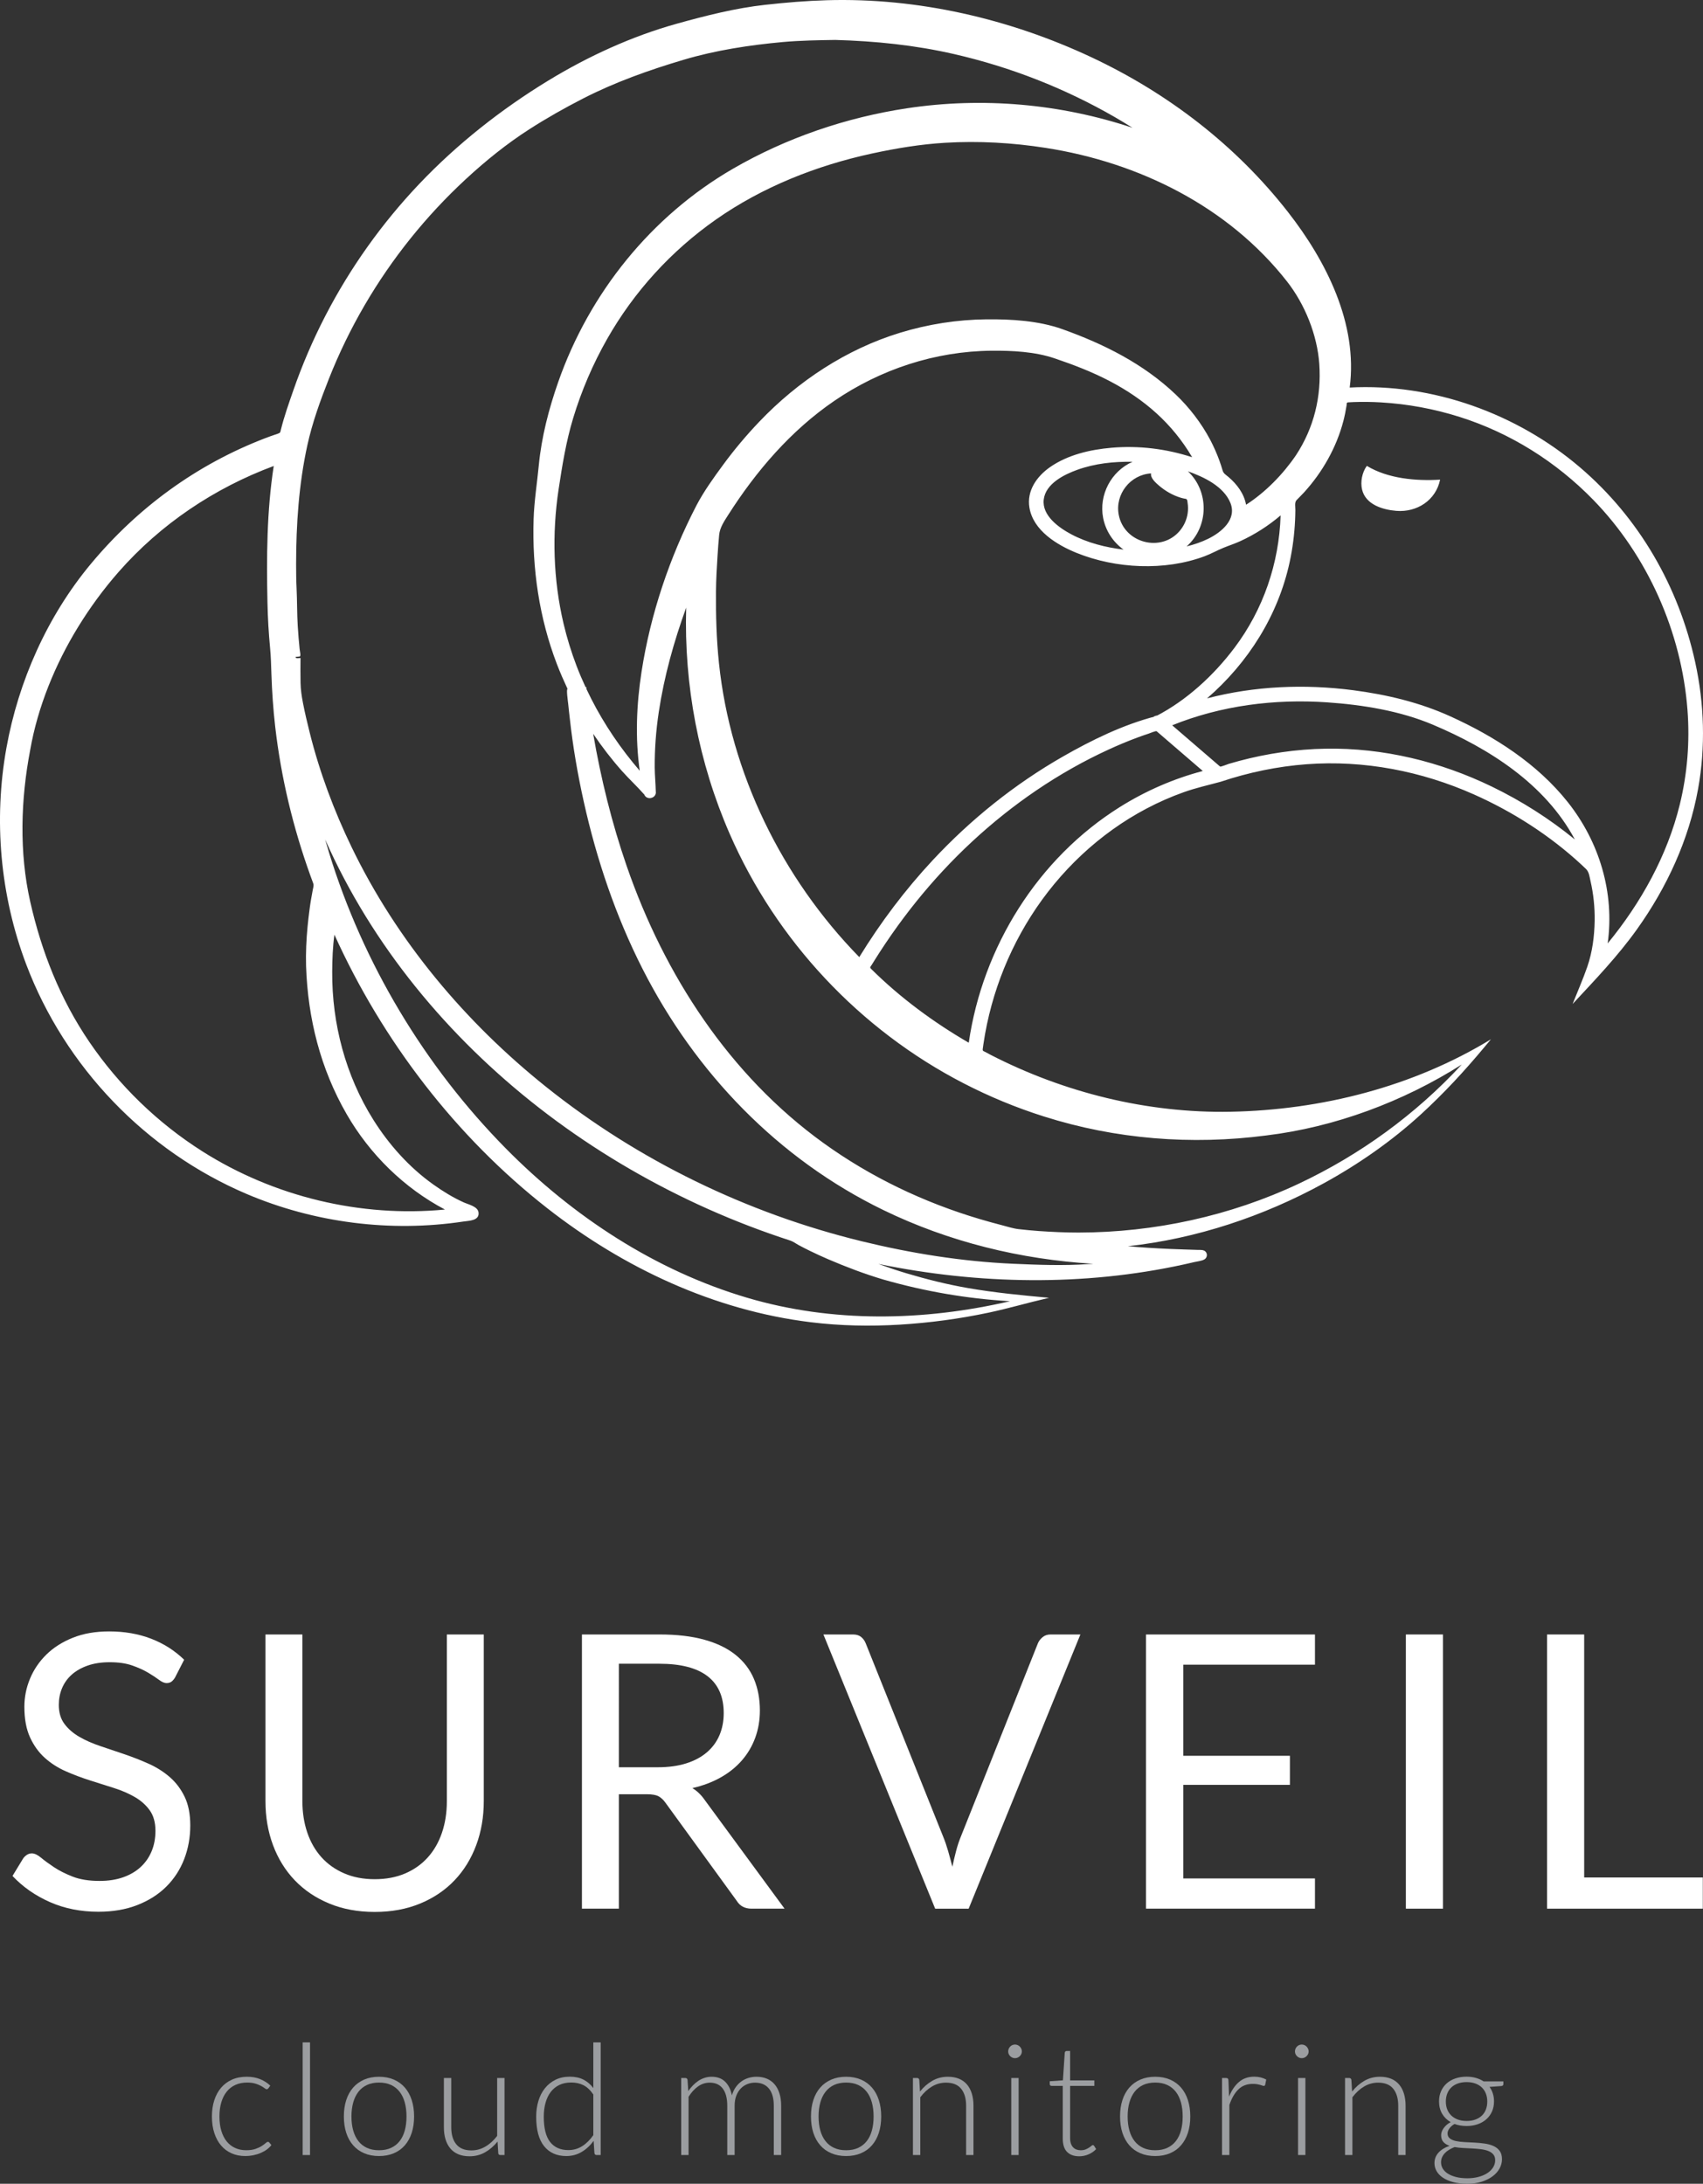 <?xml version="1.0" encoding="utf-8"?>
<!-- Generator: Adobe Illustrator 16.0.4, SVG Export Plug-In . SVG Version: 6.00 Build 0)  -->
<!DOCTYPE svg PUBLIC "-//W3C//DTD SVG 1.1//EN" "http://www.w3.org/Graphics/SVG/1.1/DTD/svg11.dtd">
<svg version="1.1" xmlns="http://www.w3.org/2000/svg" xmlns:xlink="http://www.w3.org/1999/xlink" x="0px" y="0px"
	 width="368.857px" height="472.972px" viewBox="0 0 368.857 472.972" enable-background="new 0 0 368.857 472.972"
	 xml:space="preserve">
<rect x="0" y="0" width="368.857" height="472.972" fill="#333333" stroke="none"/>
<g id="Calque_2" display="none">
	
		<rect x="-199.946" y="-110.697" display="inline" fill="#232020" stroke="#000000" stroke-width="0.232" stroke-miterlimit="10" width="1576.635" height="711.938"/>
</g>
<g id="Calque_1">
	<g>
		<g>
			<path fill="#FFFFFF" d="M37.934,363.285c-0.248,0.415-0.512,0.725-0.787,0.933c-0.275,0.207-0.635,0.311-1.078,0.311
				c-0.469,0-1.014-0.234-1.637-0.704c-0.621-0.47-1.408-0.988-2.361-1.554c-0.953-0.566-2.1-1.084-3.439-1.554
				c-1.342-0.47-2.965-0.705-4.871-0.705c-1.795,0-3.385,0.242-4.766,0.725c-1.381,0.484-2.535,1.14-3.461,1.969
				c-0.926,0.829-1.623,1.803-2.092,2.922c-0.471,1.119-0.705,2.328-0.705,3.626c0,1.658,0.408,3.033,1.223,4.124
				c0.814,1.092,1.893,2.024,3.232,2.797c1.34,0.774,2.859,1.444,4.559,2.01c1.699,0.567,3.439,1.154,5.223,1.762
				c1.781,0.608,3.521,1.292,5.221,2.051c1.699,0.76,3.219,1.72,4.561,2.88c1.338,1.16,2.416,2.583,3.232,4.269
				c0.814,1.686,1.223,3.758,1.223,6.217c0,2.597-0.443,5.035-1.326,7.314c-0.885,2.28-2.176,4.262-3.875,5.947
				c-1.699,1.686-3.787,3.012-6.26,3.979s-5.283,1.451-8.434,1.451c-3.84,0-7.342-0.697-10.506-2.093
				c-3.164-1.395-5.863-3.281-8.102-5.657l2.32-3.813c0.221-0.304,0.49-0.559,0.809-0.767c0.316-0.207,0.67-0.311,1.057-0.311
				c0.58,0,1.244,0.311,1.99,0.932c0.746,0.622,1.678,1.306,2.797,2.052s2.473,1.43,4.061,2.051c1.59,0.622,3.529,0.933,5.824,0.933
				c1.906,0,3.605-0.262,5.098-0.788c1.492-0.524,2.756-1.264,3.791-2.217c1.037-0.953,1.83-2.093,2.383-3.419
				s0.83-2.804,0.83-4.435c0-1.795-0.408-3.267-1.223-4.414c-0.816-1.146-1.887-2.106-3.213-2.88
				c-1.326-0.773-2.838-1.43-4.537-1.969c-1.699-0.539-3.439-1.091-5.223-1.658c-1.781-0.566-3.523-1.223-5.223-1.968
				c-1.697-0.746-3.211-1.713-4.537-2.901c-1.326-1.188-2.396-2.673-3.211-4.455c-0.816-1.782-1.223-3.985-1.223-6.61
				c0-2.099,0.406-4.13,1.223-6.092c0.814-1.961,1.994-3.702,3.543-5.222c1.547-1.519,3.461-2.735,5.74-3.647
				c2.279-0.912,4.896-1.368,7.854-1.368c3.314,0,6.34,0.525,9.076,1.575c2.734,1.05,5.125,2.569,7.17,4.559L37.934,363.285z"/>
			<path fill="#FFFFFF" d="M81.16,407.008c2.459,0,4.654-0.415,6.59-1.243c1.934-0.829,3.57-1.989,4.91-3.481
				s2.363-3.274,3.066-5.346c0.705-2.072,1.059-4.352,1.059-6.838v-36.097h7.998v36.097c0,3.426-0.547,6.604-1.637,9.532
				c-1.092,2.929-2.652,5.464-4.684,7.605c-2.031,2.142-4.512,3.82-7.439,5.035c-2.928,1.216-6.217,1.824-9.863,1.824
				s-6.936-0.608-9.863-1.824c-2.93-1.215-5.416-2.894-7.461-5.035c-2.045-2.141-3.611-4.676-4.703-7.605
				c-1.092-2.928-1.637-6.106-1.637-9.532v-36.097h7.998v36.056c0,2.487,0.352,4.766,1.057,6.838s1.727,3.854,3.066,5.346
				c1.34,1.492,2.984,2.66,4.934,3.502C76.498,406.587,78.701,407.008,81.16,407.008z"/>
			<path fill="#FFFFFF" d="M134.041,388.607v24.783h-7.998v-59.389h16.785c3.756,0,7.004,0.38,9.738,1.14
				c2.734,0.76,4.994,1.858,6.775,3.295c1.783,1.437,3.102,3.17,3.959,5.201c0.855,2.031,1.285,4.303,1.285,6.817
				c0,2.1-0.332,4.062-0.996,5.885c-0.662,1.824-1.623,3.46-2.879,4.911c-1.258,1.451-2.791,2.688-4.602,3.709
				c-1.809,1.022-3.861,1.796-6.154,2.321c0.994,0.58,1.879,1.423,2.652,2.528l17.324,23.582h-7.129
				c-1.465,0-2.541-0.566-3.232-1.699l-15.416-21.219c-0.471-0.663-0.982-1.14-1.535-1.43s-1.381-0.435-2.486-0.435H134.041z
				 M134.041,382.764h8.414c2.348,0,4.412-0.283,6.195-0.85c1.781-0.566,3.273-1.368,4.475-2.404
				c1.203-1.036,2.107-2.272,2.715-3.709c0.607-1.437,0.912-3.025,0.912-4.766c0-3.536-1.168-6.202-3.502-7.999
				c-2.334-1.796-5.809-2.694-10.422-2.694h-8.787V382.764z"/>
			<path fill="#FFFFFF" d="M178.346,354.002h6.422c0.719,0,1.299,0.18,1.742,0.539c0.441,0.359,0.773,0.815,0.994,1.368
				l16.785,41.899c0.387,0.94,0.738,1.962,1.057,3.067c0.316,1.105,0.627,2.252,0.932,3.44c0.25-1.188,0.518-2.334,0.809-3.44
				c0.291-1.104,0.629-2.127,1.016-3.067l16.701-41.899c0.193-0.469,0.525-0.905,0.994-1.306c0.471-0.4,1.051-0.601,1.742-0.601
				h6.465l-24.203,59.389h-7.254L178.346,354.002z"/>
			<path fill="#FFFFFF" d="M284.812,354.002v6.548h-28.512v19.728h23.084v6.299h-23.084v20.266h28.512v6.548h-36.594v-59.389
				H284.812z"/>
			<path fill="#FFFFFF" d="M312.537,413.391h-8.039v-59.389h8.039V413.391z"/>
			<path fill="#FFFFFF" d="M343.123,406.635h25.695v6.755h-33.736v-59.389h8.041V406.635z"/>
		</g>
		<g>
			<g>
				<path fill="#9B9DA0" d="M58.129,452.294c-0.057,0.056-0.109,0.104-0.16,0.142c-0.051,0.04-0.119,0.059-0.209,0.059
					c-0.111,0-0.266-0.076-0.461-0.227c-0.197-0.151-0.457-0.316-0.781-0.495s-0.729-0.344-1.215-0.495s-1.076-0.227-1.77-0.227
					c-0.961,0-1.814,0.17-2.557,0.512c-0.744,0.341-1.371,0.83-1.879,1.467c-0.51,0.637-0.896,1.409-1.166,2.314
					c-0.268,0.906-0.402,1.923-0.402,3.052c0,1.174,0.137,2.214,0.412,3.119c0.273,0.906,0.662,1.669,1.164,2.289
					c0.504,0.621,1.113,1.093,1.828,1.417s1.51,0.486,2.381,0.486c0.807,0,1.479-0.095,2.021-0.285s0.99-0.397,1.342-0.621
					s0.631-0.43,0.838-0.621c0.207-0.19,0.373-0.285,0.496-0.285c0.145,0,0.256,0.056,0.334,0.168l0.438,0.537
					c-0.258,0.335-0.582,0.648-0.973,0.939c-0.393,0.291-0.834,0.542-1.326,0.755s-1.025,0.377-1.602,0.495
					c-0.576,0.117-1.176,0.176-1.803,0.176c-1.062,0-2.031-0.192-2.908-0.578c-0.879-0.386-1.633-0.945-2.266-1.677
					c-0.631-0.732-1.123-1.629-1.475-2.691c-0.354-1.062-0.529-2.27-0.529-3.623c0-1.274,0.168-2.437,0.504-3.488
					c0.336-1.051,0.824-1.956,1.467-2.717c0.643-0.76,1.432-1.35,2.365-1.769s2.004-0.629,3.211-0.629
					c1.084,0,2.049,0.173,2.893,0.52s1.58,0.816,2.205,1.409L58.129,452.294z"/>
				<path fill="#9B9DA0" d="M67.15,442.35v24.4h-1.594v-24.4H67.15z"/>
				<path fill="#9B9DA0" d="M82.092,449.795c1.195,0,2.266,0.204,3.211,0.612s1.742,0.987,2.391,1.735
					c0.648,0.75,1.143,1.652,1.484,2.708c0.34,1.057,0.512,2.239,0.512,3.547s-0.172,2.488-0.512,3.539
					c-0.342,1.051-0.836,1.951-1.484,2.7s-1.445,1.325-2.391,1.727s-2.016,0.604-3.211,0.604c-1.197,0-2.268-0.201-3.211-0.604
					c-0.945-0.402-1.744-0.978-2.398-1.727s-1.152-1.649-1.492-2.7c-0.342-1.051-0.512-2.23-0.512-3.539s0.17-2.49,0.512-3.547
					c0.34-1.057,0.838-1.959,1.492-2.708c0.654-0.749,1.453-1.327,2.398-1.735C79.824,450,80.895,449.795,82.092,449.795z
					 M82.092,465.71c0.994,0,1.863-0.17,2.607-0.512c0.744-0.341,1.363-0.83,1.861-1.467s0.869-1.406,1.115-2.306
					c0.246-0.899,0.369-1.909,0.369-3.027c0-1.107-0.123-2.113-0.369-3.019s-0.617-1.68-1.115-2.323
					c-0.498-0.643-1.117-1.137-1.861-1.484s-1.613-0.52-2.607-0.52c-0.996,0-1.865,0.173-2.607,0.52
					c-0.744,0.347-1.365,0.841-1.861,1.484c-0.498,0.643-0.873,1.417-1.125,2.323c-0.25,0.906-0.377,1.912-0.377,3.019
					c0,1.118,0.127,2.127,0.377,3.027c0.252,0.9,0.627,1.669,1.125,2.306c0.496,0.637,1.117,1.126,1.861,1.467
					C80.227,465.54,81.096,465.71,82.092,465.71z"/>
				<path fill="#9B9DA0" d="M97.738,450.064v10.666c0,1.565,0.359,2.792,1.076,3.681c0.719,0.889,1.812,1.333,3.281,1.333
					c1.088,0,2.104-0.276,3.045-0.83c0.943-0.553,1.791-1.322,2.541-2.306v-12.544h1.594v16.686h-0.877
					c-0.311,0-0.471-0.145-0.48-0.436l-0.152-2.482c-0.773,0.961-1.666,1.733-2.678,2.314c-1.014,0.581-2.143,0.872-3.385,0.872
					c-0.93,0-1.74-0.146-2.436-0.436c-0.693-0.291-1.27-0.71-1.729-1.258s-0.807-1.208-1.041-1.979
					c-0.236-0.771-0.354-1.644-0.354-2.616v-10.666H97.738z"/>
				<path fill="#9B9DA0" d="M129.227,466.75c-0.277,0-0.438-0.145-0.48-0.436l-0.17-2.633c-0.738,1.006-1.604,1.806-2.594,2.398
					c-0.99,0.593-2.102,0.889-3.332,0.889c-2.049,0-3.648-0.709-4.795-2.129c-1.148-1.42-1.721-3.55-1.721-6.39
					c0-1.218,0.158-2.356,0.479-3.413c0.318-1.057,0.789-1.973,1.41-2.75c0.621-0.777,1.383-1.389,2.283-1.836
					c0.902-0.447,1.939-0.671,3.115-0.671c1.131,0,2.111,0.209,2.939,0.629c0.828,0.419,1.545,1.031,2.148,1.836v-9.895h1.594v24.4
					H129.227z M123.102,465.677c1.109,0,2.111-0.285,3.008-0.855c0.895-0.57,1.695-1.364,2.4-2.381v-8.804
					c-0.648-0.95-1.363-1.621-2.141-2.012c-0.779-0.391-1.66-0.587-2.646-0.587c-0.984,0-1.848,0.179-2.586,0.537
					s-1.357,0.863-1.855,1.518c-0.498,0.654-0.873,1.437-1.125,2.348c-0.252,0.912-0.379,1.915-0.379,3.01
					c0,2.482,0.459,4.308,1.377,5.476C120.072,465.093,121.389,465.677,123.102,465.677z"/>
				<path fill="#9B9DA0" d="M147.543,466.75v-16.686h0.873c0.289,0,0.457,0.14,0.502,0.419l0.152,2.415
					c0.324-0.458,0.67-0.877,1.039-1.258c0.369-0.38,0.764-0.707,1.182-0.981c0.42-0.274,0.867-0.486,1.342-0.637
					s0.977-0.227,1.502-0.227c1.217,0,2.189,0.355,2.918,1.065c0.727,0.71,1.217,1.697,1.475,2.96
					c0.201-0.693,0.482-1.292,0.846-1.794s0.779-0.919,1.248-1.25c0.469-0.33,0.979-0.576,1.531-0.738s1.119-0.243,1.699-0.243
					c0.826,0,1.568,0.137,2.229,0.411c0.658,0.274,1.219,0.679,1.682,1.216s0.818,1.196,1.062,1.979
					c0.246,0.783,0.369,1.677,0.369,2.684v10.666H167.6v-10.666c0-1.632-0.352-2.876-1.057-3.731
					c-0.703-0.855-1.709-1.283-3.018-1.283c-0.582,0-1.139,0.106-1.668,0.319c-0.531,0.212-1.002,0.528-1.41,0.947
					c-0.408,0.419-0.732,0.942-0.973,1.568s-0.359,1.353-0.359,2.18v10.666h-1.594v-10.666c0-1.621-0.324-2.862-0.973-3.723
					s-1.594-1.292-2.834-1.292c-0.906,0-1.744,0.271-2.516,0.813c-0.771,0.542-1.459,1.294-2.062,2.256v12.611H147.543z"/>
				<path fill="#9B9DA0" d="M183.264,449.795c1.195,0,2.266,0.204,3.211,0.612s1.742,0.987,2.391,1.735
					c0.648,0.75,1.143,1.652,1.484,2.708c0.34,1.057,0.512,2.239,0.512,3.547s-0.172,2.488-0.512,3.539
					c-0.342,1.051-0.836,1.951-1.484,2.7s-1.445,1.325-2.391,1.727s-2.016,0.604-3.211,0.604c-1.197,0-2.268-0.201-3.211-0.604
					c-0.945-0.402-1.744-0.978-2.398-1.727s-1.152-1.649-1.492-2.7c-0.342-1.051-0.512-2.23-0.512-3.539s0.17-2.49,0.512-3.547
					c0.34-1.057,0.838-1.959,1.492-2.708c0.654-0.749,1.453-1.327,2.398-1.735C180.996,450,182.066,449.795,183.264,449.795z
					 M183.264,465.71c0.994,0,1.863-0.17,2.607-0.512c0.744-0.341,1.363-0.83,1.861-1.467s0.869-1.406,1.115-2.306
					c0.246-0.899,0.369-1.909,0.369-3.027c0-1.107-0.123-2.113-0.369-3.019s-0.617-1.68-1.115-2.323
					c-0.498-0.643-1.117-1.137-1.861-1.484s-1.613-0.52-2.607-0.52c-0.996,0-1.865,0.173-2.607,0.52
					c-0.744,0.347-1.365,0.841-1.861,1.484c-0.498,0.643-0.873,1.417-1.125,2.323c-0.25,0.906-0.377,1.912-0.377,3.019
					c0,1.118,0.127,2.127,0.377,3.027c0.252,0.9,0.627,1.669,1.125,2.306c0.496,0.637,1.117,1.126,1.861,1.467
					C181.398,465.54,182.268,465.71,183.264,465.71z"/>
				<path fill="#9B9DA0" d="M197.736,466.75v-16.686h0.871c0.291,0,0.459,0.14,0.504,0.419l0.15,2.516
					c0.76-0.961,1.646-1.736,2.658-2.323s2.139-0.88,3.379-0.88c0.916,0,1.725,0.146,2.424,0.436
					c0.699,0.291,1.277,0.71,1.736,1.258c0.457,0.548,0.805,1.208,1.039,1.979s0.352,1.644,0.352,2.616v10.666h-1.594v-10.666
					c0-1.565-0.357-2.792-1.072-3.681c-0.715-0.889-1.811-1.333-3.287-1.333c-1.096,0-2.113,0.283-3.053,0.847
					c-0.938,0.564-1.777,1.339-2.516,2.323v12.51H197.736z"/>
				<path fill="#9B9DA0" d="M221.33,444.312c0,0.201-0.041,0.389-0.125,0.562s-0.193,0.327-0.326,0.461
					c-0.135,0.134-0.291,0.241-0.471,0.319c-0.178,0.078-0.369,0.117-0.57,0.117s-0.391-0.039-0.57-0.117
					c-0.178-0.078-0.334-0.185-0.469-0.319c-0.135-0.134-0.24-0.288-0.318-0.461s-0.117-0.361-0.117-0.562s0.039-0.394,0.117-0.579
					c0.078-0.184,0.184-0.344,0.318-0.478c0.135-0.134,0.291-0.241,0.469-0.319c0.18-0.078,0.369-0.117,0.57-0.117
					s0.393,0.039,0.57,0.117c0.18,0.078,0.336,0.185,0.471,0.319c0.133,0.134,0.242,0.293,0.326,0.478
					C221.289,443.917,221.33,444.11,221.33,444.312z M220.627,450.064v16.686h-1.594v-16.686H220.627z"/>
				<path fill="#9B9DA0" d="M233.758,467.019c-1.131,0-2.008-0.313-2.633-0.939c-0.627-0.626-0.939-1.593-0.939-2.901v-11.403
					h-2.398c-0.123,0-0.225-0.034-0.303-0.101c-0.078-0.067-0.117-0.162-0.117-0.285v-0.621l2.852-0.201l0.398-5.97
					c0.01-0.101,0.053-0.19,0.123-0.268c0.072-0.078,0.17-0.118,0.291-0.118h0.746v6.373h5.25v1.191h-5.25v11.32
					c0,0.458,0.059,0.853,0.178,1.182c0.117,0.33,0.279,0.601,0.486,0.813c0.205,0.212,0.449,0.369,0.729,0.469
					c0.279,0.101,0.582,0.151,0.906,0.151c0.402,0,0.748-0.059,1.039-0.176s0.543-0.246,0.754-0.386
					c0.213-0.14,0.387-0.268,0.521-0.386c0.133-0.117,0.24-0.176,0.318-0.176c0.09,0,0.178,0.056,0.268,0.168l0.436,0.704
					c-0.424,0.47-0.963,0.847-1.617,1.132S234.461,467.019,233.758,467.019z"/>
				<path fill="#9B9DA0" d="M250.207,449.795c1.197,0,2.268,0.204,3.213,0.612c0.943,0.408,1.74,0.987,2.389,1.735
					c0.648,0.75,1.143,1.652,1.484,2.708s0.512,2.239,0.512,3.547s-0.17,2.488-0.512,3.539s-0.836,1.951-1.484,2.7
					s-1.445,1.325-2.389,1.727c-0.945,0.402-2.016,0.604-3.213,0.604c-1.195,0-2.266-0.201-3.211-0.604s-1.744-0.978-2.398-1.727
					s-1.15-1.649-1.492-2.7s-0.512-2.23-0.512-3.539s0.17-2.49,0.512-3.547s0.838-1.959,1.492-2.708
					c0.654-0.749,1.453-1.327,2.398-1.735S249.012,449.795,250.207,449.795z M250.207,465.71c0.996,0,1.865-0.17,2.609-0.512
					c0.742-0.341,1.363-0.83,1.861-1.467c0.496-0.637,0.869-1.406,1.115-2.306c0.244-0.899,0.369-1.909,0.369-3.027
					c0-1.107-0.125-2.113-0.369-3.019c-0.246-0.906-0.619-1.68-1.115-2.323c-0.498-0.643-1.119-1.137-1.861-1.484
					c-0.744-0.347-1.613-0.52-2.609-0.52c-0.994,0-1.863,0.173-2.607,0.52c-0.742,0.347-1.363,0.841-1.861,1.484
					c-0.498,0.643-0.871,1.417-1.123,2.323s-0.377,1.912-0.377,3.019c0,1.118,0.125,2.127,0.377,3.027
					c0.252,0.9,0.625,1.669,1.123,2.306s1.119,1.126,1.861,1.467C248.344,465.54,249.213,465.71,250.207,465.71z"/>
				<path fill="#9B9DA0" d="M264.68,466.75v-16.686h0.84c0.189,0,0.326,0.039,0.41,0.117c0.084,0.079,0.131,0.212,0.143,0.402
					l0.135,3.522c0.535-1.353,1.252-2.412,2.146-3.178c0.895-0.766,1.994-1.148,3.303-1.148c0.504,0,0.967,0.053,1.393,0.159
					c0.424,0.106,0.826,0.26,1.207,0.461l-0.219,1.106c-0.033,0.179-0.145,0.269-0.334,0.269c-0.068,0-0.162-0.022-0.285-0.067
					c-0.123-0.044-0.277-0.095-0.461-0.151c-0.186-0.056-0.412-0.106-0.68-0.151c-0.27-0.044-0.576-0.067-0.922-0.067
					c-1.264,0-2.301,0.392-3.111,1.174c-0.811,0.783-1.467,1.912-1.971,3.388v10.85H264.68z"/>
				<path fill="#9B9DA0" d="M283.445,444.312c0,0.201-0.043,0.389-0.125,0.562c-0.084,0.173-0.193,0.327-0.328,0.461
					c-0.135,0.134-0.291,0.241-0.469,0.319c-0.18,0.078-0.369,0.117-0.57,0.117s-0.393-0.039-0.57-0.117
					c-0.18-0.078-0.336-0.185-0.471-0.319c-0.133-0.134-0.24-0.288-0.318-0.461s-0.117-0.361-0.117-0.562s0.039-0.394,0.117-0.579
					c0.078-0.184,0.186-0.344,0.318-0.478c0.135-0.134,0.291-0.241,0.471-0.319c0.178-0.078,0.369-0.117,0.57-0.117
					s0.391,0.039,0.57,0.117c0.178,0.078,0.334,0.185,0.469,0.319c0.135,0.134,0.244,0.293,0.328,0.478
					C283.402,443.917,283.445,444.11,283.445,444.312z M282.74,450.064v16.686h-1.592v-16.686H282.74z"/>
				<path fill="#9B9DA0" d="M291.326,466.75v-16.686h0.873c0.289,0,0.457,0.14,0.502,0.419l0.152,2.516
					c0.76-0.961,1.645-1.736,2.656-2.323s2.139-0.88,3.381-0.88c0.916,0,1.725,0.146,2.422,0.436
					c0.699,0.291,1.277,0.71,1.736,1.258s0.805,1.208,1.039,1.979c0.236,0.771,0.354,1.644,0.354,2.616v10.666h-1.594v-10.666
					c0-1.565-0.357-2.792-1.074-3.681c-0.715-0.889-1.811-1.333-3.285-1.333c-1.096,0-2.113,0.283-3.053,0.847
					s-1.777,1.339-2.516,2.323v12.51H291.326z"/>
				<path fill="#9B9DA0" d="M317.656,449.779c0.727,0,1.398,0.089,2.02,0.268c0.621,0.179,1.178,0.431,1.67,0.755h4.275v0.553
					c0,0.28-0.156,0.431-0.469,0.453l-2.533,0.184c0.312,0.425,0.553,0.903,0.721,1.434c0.168,0.531,0.252,1.098,0.252,1.702
					c0,0.805-0.145,1.534-0.436,2.188c-0.291,0.654-0.697,1.213-1.217,1.677c-0.52,0.464-1.143,0.825-1.869,1.082
					s-1.531,0.386-2.414,0.386c-0.963,0-1.834-0.146-2.617-0.436c-0.469,0.268-0.838,0.587-1.107,0.956
					c-0.268,0.369-0.402,0.727-0.402,1.073c0,0.481,0.168,0.85,0.504,1.107c0.336,0.257,0.779,0.444,1.332,0.562
					c0.555,0.117,1.186,0.193,1.896,0.226c0.709,0.034,1.43,0.07,2.162,0.109s1.453,0.109,2.164,0.209
					c0.709,0.101,1.342,0.277,1.895,0.528c0.555,0.251,0.998,0.604,1.334,1.057c0.336,0.453,0.502,1.053,0.502,1.803
					c0,0.693-0.172,1.358-0.52,1.996c-0.346,0.637-0.846,1.202-1.5,1.694c-0.654,0.492-1.445,0.886-2.373,1.182
					c-0.928,0.296-1.969,0.444-3.119,0.444c-1.174,0-2.203-0.12-3.086-0.36c-0.883-0.241-1.625-0.565-2.223-0.973
					c-0.598-0.408-1.047-0.881-1.35-1.417s-0.453-1.106-0.453-1.71c0-0.883,0.291-1.644,0.873-2.281
					c0.58-0.637,1.381-1.129,2.398-1.476c-0.561-0.19-1.004-0.464-1.334-0.822c-0.33-0.357-0.494-0.855-0.494-1.493
					c0-0.235,0.043-0.48,0.133-0.738c0.09-0.257,0.225-0.511,0.402-0.763c0.18-0.251,0.395-0.489,0.646-0.712
					s0.545-0.425,0.881-0.604c-0.795-0.458-1.412-1.067-1.854-1.828s-0.662-1.649-0.662-2.667c0-0.805,0.143-1.535,0.428-2.188
					c0.285-0.654,0.688-1.216,1.207-1.686s1.148-0.833,1.887-1.09S316.76,449.779,317.656,449.779z M323.844,467.874
					c0-0.525-0.137-0.947-0.412-1.266c-0.273-0.318-0.639-0.567-1.098-0.746s-0.986-0.305-1.584-0.377
					c-0.6-0.073-1.225-0.126-1.879-0.159c-0.654-0.034-1.311-0.067-1.971-0.101c-0.66-0.034-1.273-0.101-1.844-0.202
					c-0.426,0.168-0.82,0.361-1.184,0.579c-0.363,0.218-0.674,0.464-0.93,0.738c-0.258,0.274-0.459,0.576-0.604,0.905
					c-0.146,0.33-0.219,0.69-0.219,1.082c0,0.492,0.125,0.948,0.377,1.367c0.252,0.419,0.621,0.782,1.107,1.09
					c0.486,0.307,1.082,0.55,1.785,0.729c0.705,0.179,1.516,0.269,2.432,0.269c0.85,0,1.641-0.095,2.373-0.285
					c0.732-0.19,1.369-0.458,1.912-0.805s0.967-0.76,1.275-1.241C323.689,468.969,323.844,468.444,323.844,467.874z
					 M317.656,459.371c0.715,0,1.352-0.103,1.91-0.31c0.561-0.207,1.029-0.495,1.41-0.864c0.379-0.369,0.668-0.811,0.863-1.325
					s0.293-1.084,0.293-1.71s-0.1-1.199-0.301-1.719c-0.203-0.52-0.496-0.964-0.881-1.333c-0.387-0.369-0.855-0.654-1.41-0.855
					c-0.553-0.201-1.182-0.302-1.885-0.302c-0.705,0-1.338,0.101-1.896,0.302s-1.031,0.486-1.416,0.855
					c-0.387,0.369-0.68,0.813-0.881,1.333s-0.303,1.093-0.303,1.719s0.102,1.196,0.303,1.71s0.494,0.956,0.881,1.325
					c0.385,0.369,0.857,0.657,1.416,0.864S316.951,459.371,317.656,459.371z"/>
			</g>
		</g>
		<path fill="#FFFFFF" d="M367.164,143.411c-3.601-16.412-12.171-31.284-24.96-42.197c-13.64-11.64-31.883-18.234-49.868-17.279
			c1.808-13.811-5.096-27.426-13.38-38.026c-11.285-14.442-25.974-25.713-42.521-33.488C218.64,4.061,198.8-0.527,179.097,0.048
			c-4.469,0.13-8.89,0.503-13.332,0.993c-6.49,0.716-12.883,2.346-19.155,4.089c-9.692,2.693-19.214,7.058-27.807,12.292
			c-10.2,6.212-19.751,13.734-27.98,22.397c-8.082,8.508-14.961,18.158-20.351,28.583c-2.709,5.241-5.042,10.676-6.975,16.251
			c-0.964,2.779-1.939,5.516-2.648,8.377c-0.162,0.657-0.112,0.712-0.707,0.915c-0.22,0.075-0.44,0.15-0.661,0.225
			c-0.696,0.236-1.386,0.484-2.071,0.748c-14.809,5.688-27.589,15.022-37.749,27.234c-9.411,11.312-15.669,25.383-18.267,39.821
			c-2.818,15.658-1.351,32.011,4.286,46.901c8.405,22.204,25.892,40.417,47.734,49.718c14.671,6.246,31.169,8.354,46.944,5.975
			c1.205-0.182,3.549-0.158,3.283-1.997c-0.184-1.277-2.179-1.688-3.196-2.146c-2.335-1.052-4.519-2.403-6.602-3.885
			c-5.204-3.702-9.585-8.607-12.978-14.005c-6.008-9.563-8.982-20.812-8.912-32.085c0.017-2.67,0.115-5.368,0.477-8.017
			c10.387,22.947,26.289,43.764,46.162,59.296c16.511,12.905,36.102,22.087,57.018,24.648c6.416,0.786,12.885,0.913,19.334,0.52
			c6.429-0.391,12.83-1.25,19.131-2.583c4.29-0.907,8.492-2.147,12.762-3.136c0.131-0.031,0.263-0.061,0.395-0.092
			c-5.887-0.536-11.744-1.099-17.574-2.108c-4.511-0.781-8.955-1.896-13.341-3.203c-2.045-0.609-4.062-1.297-6.067-2.023
			c21.734,4.458,44.424,4.87,66.146,0.117c0.758-0.166,1.514-0.337,2.269-0.516c0.681-0.16,1.528-0.229,2.153-0.554
			c0.542-0.282,0.749-0.98,0.443-1.511c-0.378-0.66-1.166-0.555-1.815-0.575c-2.056-0.066-4.11-0.124-6.165-0.213
			c-3-0.13-5.999-0.316-8.99-0.582c14.866-1.644,29.32-6.453,42.414-13.627c7.496-4.108,14.732-9.146,21.05-14.932
			c4.972-4.553,9.456-9.402,13.77-14.579c0.468-0.561,0.935-1.122,1.402-1.683c-16.887,10.3-36.729,15.32-56.415,15.693
			c-17.996,0.34-36.03-4.133-52-12.35c-0.367-0.189-0.73-0.389-1.093-0.589c-0.401-0.221-0.63-0.175-0.565-0.669
			c0.045-0.336,0.092-0.672,0.141-1.007c0.212-1.453,0.471-2.9,0.773-4.337c0.582-2.762,1.33-5.489,2.235-8.163
			c1.811-5.341,4.254-10.468,7.276-15.229c6.182-9.74,14.82-17.923,25.038-23.314c2.612-1.378,5.323-2.572,8.105-3.562
			c2.626-0.936,5.305-1.522,7.983-2.256c6.025-2.016,12.289-3.324,18.627-3.794c12.41-0.921,24.855,1.495,36.201,6.542
			c8.486,3.775,16.521,8.928,23.34,15.255c0.323,0.3,0.643,0.603,0.958,0.911c0.653,0.639,0.747,1.664,0.948,2.533
			c0.66,2.855,0.961,5.791,0.91,8.721c-0.057,3.316-0.5,6.738-1.586,9.887c-0.943,2.73-2.126,5.395-3.188,8.081
			c4.852-5.216,9.777-10.35,13.929-16.162c6.484-9.08,11.261-19.398,13.247-30.416C369.43,161.781,369.144,152.421,367.164,143.411
			C363.209,125.386,369.512,154.098,367.164,143.411z M280.711,98.577c-2.802,4.124-6.621,8.043-10.823,10.744
			c-0.432-2.418-1.984-4.46-3.82-6.021c-0.562-0.479-1.057-0.705-1.266-1.431c-0.209-0.72-0.443-1.433-0.699-2.138
			c-0.557-1.527-1.219-3.016-1.971-4.456c-1.932-3.636-4.515-7.015-7.502-9.854c-6.986-6.64-15.54-10.92-24.548-14.135
			c-5.122-1.828-11.031-2.175-16.423-2.122c-6.331,0.062-12.639,1.052-18.692,2.9c-11.655,3.559-22.137,10.486-30.515,19.276
			c-2.801,2.938-5.414,6.043-7.817,9.316c-2.068,2.816-4.188,5.75-5.812,8.859c-5.791,11.175-9.941,23.517-11.866,35.959
			c-1.098,7.099-1.399,14.327-0.396,21.457c-4.098-4.761-7.657-9.979-10.506-15.581c-0.347-0.682-0.684-1.369-1.01-2.061
			c-0.035-0.131-0.037-0.283-0.055-0.417c-0.025-0.19-0.126,0.026-0.165-0.061c-0.696-1.499-1.348-3.014-1.937-4.559
			c-1.144-3.002-2.097-6.075-2.833-9.203c-2.233-9.49-2.519-19.437-1.065-29.07c0.786-5.208,1.625-10.383,3.158-15.437
			c1.802-5.938,4.262-11.681,7.326-17.077c5.842-10.29,13.896-19.112,23.578-25.906c10.074-7.069,21.792-11.704,33.785-14.304
			c5.233-1.135,10.527-2.012,15.878-2.333c7.278-0.437,14.596-0.011,21.796,1.112c20.155,3.143,39.513,12.686,52.233,28.912
			c3.878,4.946,6.573,11.592,7.007,17.936C286.229,85.883,284.601,92.646,280.711,98.577
			C280.468,98.935,280.947,98.217,280.711,98.577z M250.351,155.127c-7.048,1.812-13.834,5.128-20.117,8.722
			c-10.471,5.987-19.979,13.625-28.2,22.444c-6.001,6.437-11.318,13.502-15.921,21.001c-16.715-17.096-27.889-39.8-30.389-63.65
			c-0.548-5.224-0.686-10.342-0.645-15.565c0.021-2.547,0.169-5.1,0.331-7.642c0.098-1.532,0.207-3.066,0.355-4.595
			c0.155-1.59,1.092-2.953,1.942-4.289c6.072-9.536,13.58-18.286,22.96-24.705c10.048-6.876,21.908-10.776,34.106-10.886
			c4.487-0.04,9.354,0.199,13.635,1.647c4.104,1.388,8.133,2.935,11.977,4.948c7.482,3.919,13.536,9.176,17.826,16.472
			c-5.637-1.832-11.542-2.561-17.457-2.052c-4.613,0.397-9.473,1.515-13.328,4.198c-2.868,1.997-5.078,5.136-4.461,8.78
			c0.84,4.964,5.953,8.07,10.232,9.801c8.48,3.429,19.101,3.944,27.719,0.715c1.42-0.532,2.707-1.261,4.058-1.817
			c1.229-0.506,2.507-0.913,3.714-1.47c3.149-1.453,6.037-3.308,8.682-5.555c-0.323,10.369-3.747,20.377-9.991,28.675
			C262.908,146.247,257.009,151.7,250.351,155.127C248.856,155.512,251.347,154.615,250.351,155.127z M261.687,116.689
			c-1.488,0.731-3.072,1.259-4.679,1.658c4.802-4.229,4.95-11.874,0.286-16.267c3.424,1.213,7.735,3.235,9.199,6.836
			C267.947,112.496,264.554,115.28,261.687,116.689C260.305,117.369,264.882,115.12,261.687,116.689z M238.928,112.157
			c0.53,2.762,2.132,5.243,4.419,6.877c-3.91-0.472-7.848-1.466-11.34-3.325c-2.646-1.409-6.345-4.025-5.945-7.495
			c0.398-3.461,4.43-5.444,7.313-6.475c3.81-1.362,7.897-1.793,11.922-1.72C240.663,102.063,237.977,107.183,238.928,112.157
			C239.483,115.048,237.945,107.021,238.928,112.157z M242.311,111.509c-0.853-4.446,2.499-8.709,7.005-8.976
			c-0.204,0.999,1.064,2.086,1.711,2.641c1.359,1.167,3.009,2.116,4.729,2.63c0.342,0.102,0.691,0.186,1.046,0.233
			c0.399,0.053,0.37,0.536,0.427,0.901c0.111,0.727,0.118,1.469,0.016,2.197c-0.195,1.406-0.797,2.745-1.711,3.831
			C251.507,119.745,243.485,117.636,242.311,111.509C241.523,107.402,243.098,115.616,242.311,111.509z M66.292,209.228
			c0.374,11.339,3.123,22.268,8.808,32.115c5.006,8.669,12.415,15.958,21.271,20.626c-18.261,1.758-37.031-2.779-52.516-12.59
			c-9.685-6.136-18.078-14.259-24.525-23.738c-6.296-9.257-10.339-19.508-12.794-30.389c-2.402-10.648-2.049-22.122-0.003-32.779
			c1.619-9.329,5.445-18.636,10.373-26.66c2.595-4.225,5.511-8.207,8.781-11.935c9.074-10.343,20.732-18.17,33.598-22.949
			c-1.511,9.84-1.565,19.729-1.354,29.651c0.069,3.266,0.26,6.529,0.568,9.781c0.182,1.917,0.225,3.775,0.289,5.695
			c0.126,3.796,0.385,7.571,0.818,11.343c1.264,10.975,3.866,21.833,7.613,32.224c0.203,0.563,0.41,1.125,0.619,1.687
			c0.182,0.49-0.006,0.941-0.105,1.479c-0.259,1.401-0.519,2.803-0.691,4.218c-0.166,1.215-0.304,2.428-0.423,3.648
			C66.341,203.498,66.218,206.374,66.292,209.228z M191.351,277.138c8.994,2.568,18.068,4.137,27.409,4.686
			c-18.692,4.329-38.425,4.719-56.923-0.748c-19.926-5.889-37.767-17.63-52.291-32.351c-17.566-17.805-30.929-40.091-38.262-64.008
			c-0.296-0.965-0.58-1.933-0.858-2.903c10.153,22.952,26.601,42.763,46.341,58.132c10.021,7.801,20.896,14.471,32.351,19.95
			c5.746,2.749,11.645,5.186,17.651,7.304c1.461,0.514,2.928,1.01,4.399,1.489c0.659,0.215,1.224,0.665,1.835,0.992
			c0.805,0.432,1.618,0.848,2.439,1.248c1.324,0.646,2.668,1.263,4.023,1.843C183.348,274.436,187.301,275.932,191.351,277.138z
			 M235.666,273.784c-5.367,0.375-10.815,0.167-16.185-0.069c-11.072-0.486-22.148-2.262-32.904-4.89
			c-24.773-6.053-48.331-17.469-68.263-33.398c-17.56-14.035-32.364-31.666-42.163-51.958c-3.834-7.939-6.945-16.263-9.079-24.823
			c-0.529-2.125-1.043-4.259-1.455-6.411c-0.284-1.481-0.491-2.831-0.521-4.351c-0.035-1.789-0.026-3.575-0.01-5.364
			c-0.315,0-1.098,0.196-1.07-0.238c0.295-0.034,0.591-0.067,0.887-0.102c0.337-0.038,0.029-1.243-0.003-1.562
			c-0.172-1.681-0.31-3.365-0.413-5.052c-0.164-2.678-0.12-5.358-0.248-8.034c-0.086-1.785-0.105-3.574-0.105-5.361
			c0.005-8.594,0.591-17.292,2.428-25.702c1.078-4.933,2.807-9.699,4.658-14.388c2.18-5.521,4.781-10.876,7.773-16.004
			c5.887-10.093,13.28-19.303,21.856-27.239c4.324-4.001,8.919-7.718,13.883-10.897c3.716-2.38,7.539-4.541,11.461-6.556
			c6.979-3.586,14.368-6.207,21.877-8.44c6.969-2.072,14.259-3.179,21.49-3.841c3.729-0.341,7.855-0.4,11.346-0.455
			c8.694,0.243,17.272,1.118,25.771,3.068c12.188,2.796,23.931,7.391,34.766,13.636c1.297,0.748,2.578,1.525,3.845,2.322
			c-15.65-5.217-32.481-6.689-48.786-4.234c-13.218,1.99-26.175,6.407-37.742,13.102c-17.709,10.25-31.113,26.932-37.857,46.204
			c-2.031,5.804-3.615,11.892-4.203,18.026c-0.372,3.888-0.997,7.729-1.123,11.643c-0.346,10.707,1.199,21.391,5.044,31.421
			c0.7,1.825,1.485,3.607,2.309,5.379c-0.317,0.012,0.09,2.731,0.132,3.182c0.099,1.075,0.234,2.147,0.352,3.221
			c0.667,6.071,1.714,12.129,3.042,18.088c2.782,12.488,6.906,24.707,12.708,36.125c11.43,22.495,29.364,41.171,52.154,52.243
			c14.223,6.91,29.724,10.698,45.482,11.644C236.421,273.741,236.044,273.762,235.666,273.784z M226.104,241.807
			c15.506,4.94,31.994,6.229,48.102,4.125c14.949-1.804,29.715-7.328,42.403-15.374c-9.958,10.785-22.011,19.548-35.284,25.802
			c-14.857,6.999-31.279,10.572-47.688,10.594c-2.873,0.003-5.739-0.132-8.605-0.326c-1.474-0.107-2.938-0.25-4.406-0.415
			c-1.21-0.136-2.43-0.545-3.607-0.849c-1.598-0.412-3.188-0.851-4.77-1.32c-12.119-3.596-23.619-9.073-33.882-16.476
			c-20.382-14.702-34.477-36.415-42.62-59.961c-3.23-9.338-5.591-18.942-7.268-28.676c1.91,2.828,3.997,5.542,6.266,8.092
			c1.549,1.74,3.271,3.324,4.806,5.072c-0.029-0.015-0.053-0.137-0.058-0.151c0.455,1.557,2.828,0.99,2.542-0.595
			c-0.036-1.7-0.216-3.41-0.228-5.121c-0.027-4.027,0.282-8.053,0.882-12.035c1.163-7.719,3.274-15.259,5.932-22.59
			c-0.487,16.77,2.695,33.561,9.407,48.953c10.102,23.165,28.194,42.456,50.645,54.051
			C214.263,237.495,220.103,239.919,226.104,241.807C228.748,242.649,220.812,240.142,226.104,241.807z M242.6,174.761
			c-17.821,11.141-29.778,30.365-32.774,51.079c-7.601-4.403-14.882-9.774-21.124-15.97c-0.402-0.399-0.165-0.453,0.103-0.889
			c0.189-0.308,0.379-0.615,0.57-0.922c0.383-0.611,0.77-1.22,1.161-1.826c0.845-1.306,1.712-2.597,2.603-3.872
			c1.696-2.43,3.475-4.804,5.334-7.112c3.7-4.594,7.722-8.928,12.045-12.942c8.752-8.125,18.73-14.979,29.594-19.965
			c2.065-0.948,4.162-1.83,6.295-2.619c0.785-0.291,1.575-0.569,2.371-0.828c0.219-0.071,1.586-0.653,1.743-0.517
			c1.765,1.519,3.528,3.038,5.292,4.557c1.567,1.351,3.135,2.701,4.703,4.051C254.192,168.654,248.142,171.295,242.6,174.761
			C236.285,178.708,248.214,171.25,242.6,174.761z M323.154,170.381c-11.198-5.429-23.548-8.437-36.019-8.226
			c-6.336,0.107-12.647,1.025-18.768,2.659c-0.75,0.2-1.497,0.411-2.241,0.632c-0.221,0.066-1.738,0.687-1.867,0.576
			c-0.173-0.149-0.347-0.299-0.521-0.448c-0.938-0.808-1.875-1.616-2.812-2.423c-2.346-2.021-4.693-4.042-7.039-6.063
			c10.605-4.29,22.214-5.755,33.59-4.969c7.646,0.528,15.721,1.825,22.835,4.825c12.211,5.15,24.371,12.865,30.782,24.871
			C335.595,177.319,329.546,173.479,323.154,170.381C314.633,166.25,331.034,174.2,323.154,170.381z M363.839,174.208
			c-2.719,11.125-8.401,21.308-15.63,30.125c1.528-10.969-1.792-21.981-8.645-30.608c-6.612-8.324-15.844-14.226-25.431-18.574
			c-6.671-3.024-13.785-4.717-21.041-5.66c-10.545-1.371-21.352-0.923-31.658,1.767c8.914-7.708,15.422-18.002,17.908-29.571
			c0.636-2.958,1.017-5.968,1.16-8.989c0.035-0.741,0.057-1.482,0.063-2.223c0.007-0.685-0.216-1.651,0.261-2.156
			c0.527-0.558,1.084-1.084,1.604-1.652c3.987-4.369,7.033-9.734,8.531-15.468c0.293-1.124,0.518-2.26,0.699-3.407
			c0.068-0.43-0.059-0.625,0.393-0.652c0.385-0.023,0.771-0.042,1.156-0.057c1.965-0.073,3.932-0.042,5.895,0.071
			c5.777,0.335,11.514,1.397,17.031,3.142c10.993,3.475,20.928,9.723,28.963,17.976c11.777,12.099,19.111,28.662,20.397,45.479
			C366.021,160.606,365.472,167.529,363.839,174.208C361.277,184.687,366.229,164.434,363.839,174.208z M311.918,103.885
			c-0.927,4.491-5.025,7.117-9.487,6.758c-2.932-0.235-6.623-1.343-7.41-4.583c-0.408-1.686,0.002-3.749,1.024-5.16
			C300.61,103.678,306.734,104.209,311.918,103.885z"/>
	</g>
</g>
</svg>
